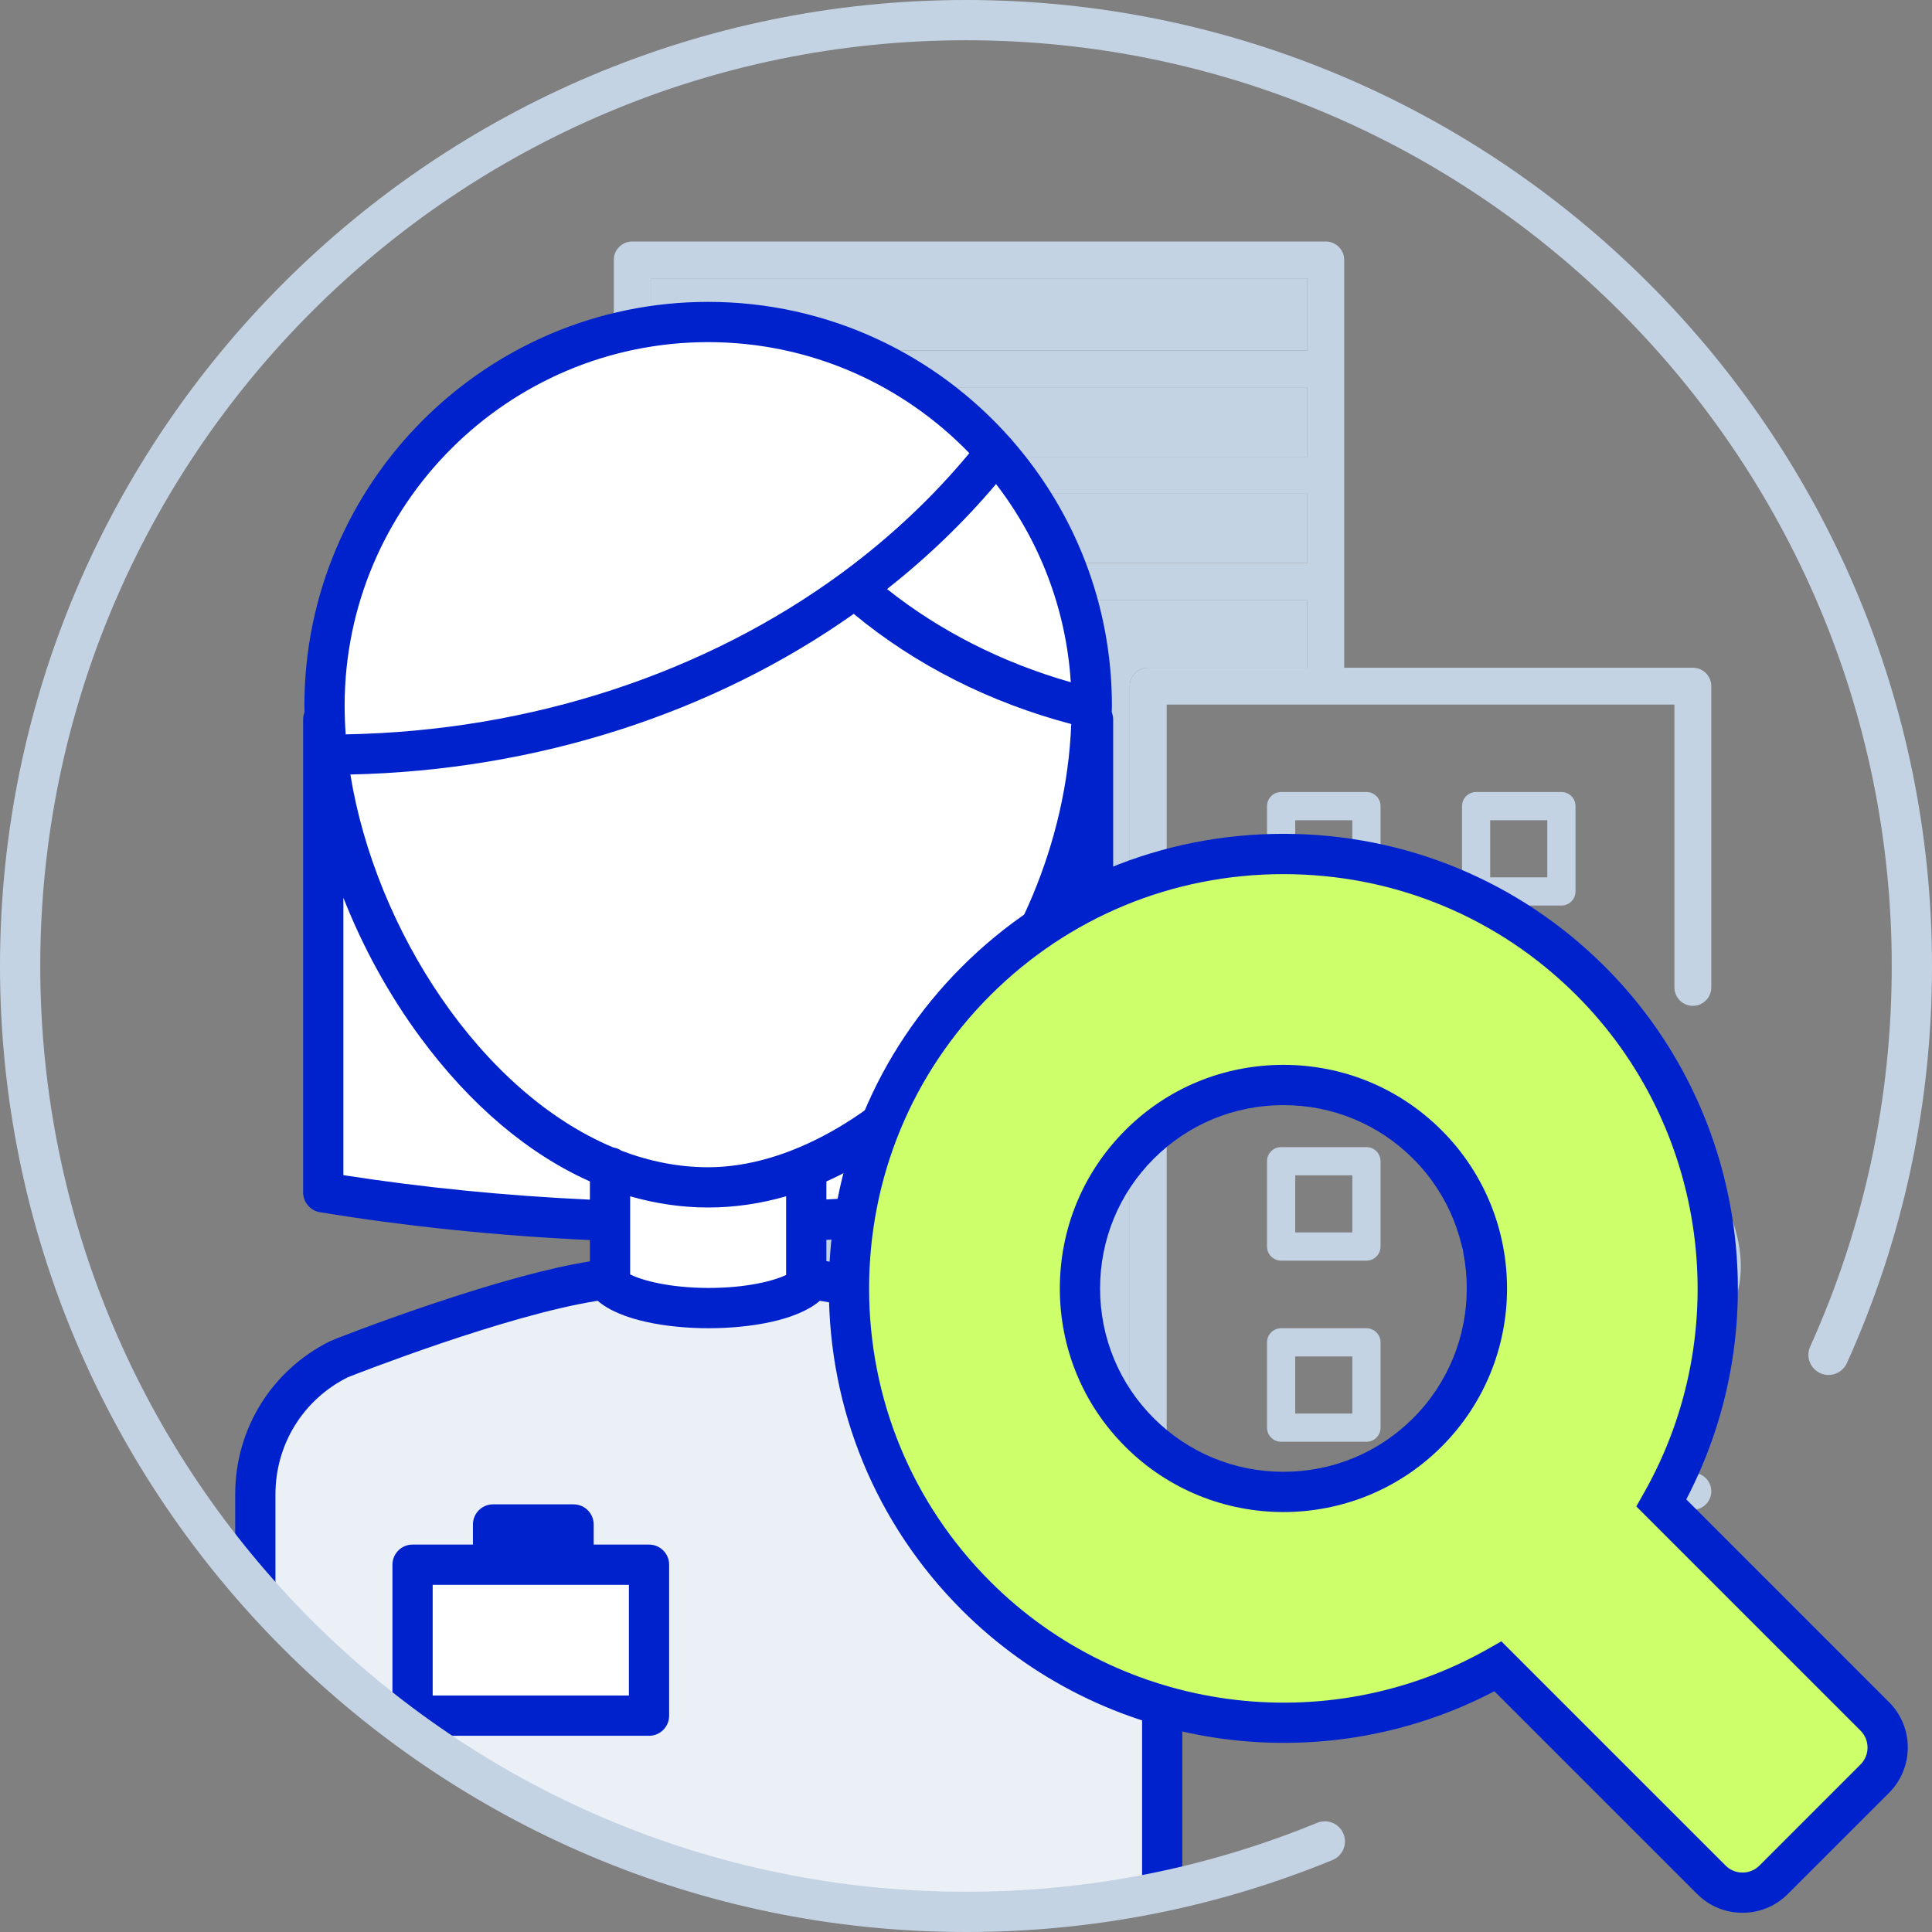 <svg width="128" height="128" viewBox="0 0 128 128" fill="none" xmlns="http://www.w3.org/2000/svg">
    <rect x="0" y="0" width="128" height="128" fill="#808080" stroke="none"/>
    <g clip-path="url(#clip0_1_2531)">
        <path d="M86.615 23.22H55.243C54.569 23.22 54.021 23.768 54.021 24.442C54.021 25.116 54.569 25.663 55.243 25.663H86.615V30.263H62.287C61.612 30.263 61.066 30.811 61.066 31.484C61.066 32.157 61.614 32.707 62.287 32.707H86.615V37.306H65.805C65.131 37.306 64.584 37.855 64.584 38.528C64.584 39.2 65.132 39.749 65.805 39.749H86.611V44.236H76.069C75.394 44.236 74.847 44.785 74.847 45.459V97.581H66.945V75.475C66.945 74.801 66.397 74.254 65.724 74.254H52.322C51.648 74.254 51.1 74.802 51.1 75.475V97.581H43.114V18.441H86.615V23.22Z" fill="#C4D3E4"/>
        <path d="M105.979 89.047L105.743 88.983C104.406 88.617 103.383 87.981 102.618 87.037C101.461 85.608 101.223 83.996 101.851 81.809C102.642 79.091 104.295 76.585 107.056 73.92L107.188 73.792L107.318 73.921C109.888 76.477 111.511 78.89 112.424 81.516C112.904 82.882 113.01 83.99 112.757 85V85.002C112.237 87.059 110.936 88.316 108.661 88.956L108.423 89.024V82.722C108.423 82.047 107.875 81.5 107.202 81.5C106.528 81.5 105.981 82.047 105.981 82.722V89.047H105.979Z" fill="#C4D3E4"/>
        <path d="M53.547 76.701H64.5V97.584H53.547V76.701Z" fill="#C4D3E4"/>
        <path d="M85.813 65.885H89.595V69.667H85.813V65.885Z" fill="#C4D3E4"/>
        <path d="M41.021 16.361C41.253 16.127 41.562 16 41.891 16H87.836C88.51 16 89.057 16.548 89.057 17.221V44.239H112.157C112.832 44.239 113.378 44.788 113.378 45.462V65.417C113.378 66.092 112.83 66.64 112.157 66.64C111.484 66.64 110.936 66.092 110.936 65.417V46.681H77.298V97.579H105.983V91.454H105.665C105.564 91.454 105.466 91.441 105.368 91.416C103.431 90.942 101.867 89.986 100.72 88.576C99.047 86.513 98.651 84.076 99.507 81.128C100.443 77.897 102.386 74.966 105.62 71.907L106.412 71.207C106.889 70.793 107.593 70.803 108.049 71.228C111.461 74.4 113.586 77.412 114.734 80.71C115.371 82.529 115.499 84.129 115.124 85.601C114.359 88.625 112.202 90.593 108.713 91.449L108.429 91.444V97.579H112.156C112.83 97.579 113.377 98.128 113.377 98.802C113.377 99.476 112.829 100.025 112.156 100.025H41.888C41.214 100.025 40.667 99.476 40.667 98.802V17.218C40.667 16.895 40.791 16.59 41.021 16.361ZM107.201 81.502C107.875 81.502 108.422 82.049 108.422 82.723V89.025L108.66 88.958C110.935 88.317 112.237 87.061 112.756 85.003L112.757 85.002C113.01 83.992 112.903 82.884 112.423 81.517C111.51 78.891 109.887 76.478 107.317 73.923L107.187 73.794L107.055 73.921C104.294 76.586 102.641 79.093 101.85 81.811C101.222 83.998 101.46 85.609 102.617 87.039C103.382 87.981 104.405 88.618 105.742 88.984L105.978 89.049V82.725C105.98 82.049 106.528 81.502 107.201 81.502ZM53.547 97.584H64.5V76.701H53.547V97.584ZM43.112 97.584H51.098V75.478C51.098 74.804 51.647 74.257 52.321 74.257H65.722C66.397 74.257 66.944 74.805 66.944 75.478V97.584H74.846V45.462C74.846 44.788 75.394 44.239 76.067 44.239H86.609V39.752H65.803C65.129 39.752 64.582 39.203 64.582 38.531C64.582 37.858 65.131 37.309 65.803 37.309H86.615V32.71H62.287C61.612 32.71 61.065 32.161 61.065 31.487C61.065 30.813 61.614 30.266 62.287 30.266H86.615V25.666H55.243C54.569 25.666 54.021 25.118 54.021 24.445C54.021 23.772 54.569 23.223 55.243 23.223H86.615V18.447H43.112V97.584Z" fill="#C4D3E4"/>
        <path d="M103.448 59.994H97.796C97.28 59.994 96.862 59.576 96.862 59.059V53.408C96.862 52.892 97.28 52.473 97.796 52.473H103.448C103.964 52.473 104.382 52.892 104.382 53.408V59.059C104.382 59.576 103.964 59.994 103.448 59.994ZM102.512 54.342H98.729V58.125H102.512V54.342Z" fill="#C4D3E4"/>
        <path d="M103.448 71.52H97.796C97.28 71.52 96.862 71.102 96.862 70.586V64.934C96.862 64.418 97.28 64 97.796 64H103.448C103.964 64 104.382 64.418 104.382 64.934V70.586C104.382 71.102 103.964 71.52 103.448 71.52ZM102.512 65.869H98.729V69.651H102.512V65.869Z" fill="#C4D3E4"/>
        <path d="M103.448 83.52H97.796C97.28 83.52 96.862 83.102 96.862 82.586V76.934C96.862 76.418 97.28 76 97.796 76H103.448C103.964 76 104.382 76.418 104.382 76.934V82.586C104.382 83.102 103.964 83.52 103.448 83.52ZM102.512 77.869H98.729V81.651H102.512V77.869Z" fill="#C4D3E4"/>
        <path d="M103.448 95.52H97.796C97.28 95.52 96.862 95.102 96.862 94.586V88.934C96.862 88.418 97.28 88 97.796 88H103.448C103.964 88 104.382 88.418 104.382 88.934V94.586C104.382 95.102 103.964 95.52 103.448 95.52ZM102.512 89.869H98.729V93.651H102.512V89.869Z" fill="#C4D3E4"/>
        <path d="M91.466 70.602C91.466 71.118 91.047 71.536 90.531 71.536H84.879C84.363 71.536 83.945 71.118 83.945 70.602V64.95C83.945 64.434 84.363 64.016 84.879 64.016H90.531C91.047 64.016 91.466 64.434 91.466 64.95V70.602ZM89.595 65.885H85.813V69.667H89.595V65.885Z" fill="#C4D3E4"/>
        <path d="M90.53 59.994H84.879C84.362 59.994 83.944 59.576 83.944 59.059V53.408C83.944 52.892 84.362 52.473 84.879 52.473H90.53C91.046 52.473 91.465 52.892 91.465 53.408V59.059C91.466 59.576 91.048 59.994 90.53 59.994ZM89.596 54.342H85.813V58.125H89.596V54.342Z" fill="#C4D3E4"/>
        <path d="M90.53 71.52H84.879C84.362 71.52 83.944 71.102 83.944 70.586V64.934C83.944 64.418 84.362 64 84.879 64H90.53C91.046 64 91.465 64.418 91.465 64.934V70.586C91.466 71.102 91.048 71.52 90.53 71.52ZM89.596 65.869H85.813V69.651H89.596V65.869Z" fill="#C4D3E4"/>
        <path d="M90.53 83.52H84.879C84.362 83.52 83.944 83.102 83.944 82.586V76.934C83.944 76.418 84.362 76 84.879 76H90.53C91.046 76 91.465 76.418 91.465 76.934V82.586C91.466 83.102 91.048 83.52 90.53 83.52ZM89.596 77.869H85.813V81.651H89.596V77.869Z" fill="#C4D3E4"/>
        <path d="M90.53 95.52H84.879C84.362 95.52 83.944 95.102 83.944 94.586V88.934C83.944 88.418 84.362 88 84.879 88H90.53C91.046 88 91.465 88.418 91.465 88.934V94.586C91.466 95.102 91.048 95.52 90.53 95.52ZM89.596 89.869H85.813V93.651H89.596V89.869Z" fill="#C4D3E4"/>
        <path d="M71.51 89.7C71.517 89.693 60.143 85.197 53.877 84.423C53.787 84.583 53.643 84.74 53.46 84.887L53.49 80.533C60.103 80.267 66.473 79.607 72.497 78.607V47.333L72.39 47.523C72.407 47.153 72.413 46.783 72.413 46.417C72.413 32.38 61.033 21 46.997 21C32.96 21 21.58 32.38 21.58 46.417C21.58 46.783 21.59 47.153 21.603 47.523L21.497 47.333V78.663C27.46 79.64 33.763 80.28 40.3 80.537L40.49 80.667L40.46 84.747C40.353 84.643 40.263 84.533 40.203 84.423C33.937 85.197 22.56 89.693 22.57 89.7C19.27 91.333 17 94.733 17 98.667V105.017C28.48 118.083 45.317 126.333 64.08 126.333C68.537 126.333 72.887 125.863 77.08 124.98V98.667C77.08 94.733 74.81 91.333 71.51 89.7Z" fill="white"/>
        <path d="M39.125 85C21.214 88.073 17 91.761 17 98.317V106C17 107.5 29.75 117 39.125 121.5C48.5 126 62 127 62 127L76 126V99.341C76 90.327 68.625 89.098 53.875 85C47.554 89.098 39.125 85 39.125 85Z" fill="#EBF0F6"/>
        <rect x="28" y="104" width="15" height="9" fill="white"/>
        <path d="M38 101H32.667V103.667H38V101Z" fill="#0022CD"/>
        <path d="M43 102.333H39.333V101C39.333 100.263 38.736 99.667 38 99.667H32.666C31.93 99.667 31.333 100.263 31.333 101V102.333H27.333C26.596 102.333 26 102.93 26 103.667V113.667C26 114.403 26.596 115 27.333 115H43C43.736 115 44.333 114.403 44.333 113.667V103.667C44.333 102.93 43.736 102.333 43 102.333ZM41.666 112.333H28.666V105H41.666V112.333Z" fill="#0022CD"/>
        <path d="M73.667 46.75C73.667 40.033 71.173 33.893 67.07 29.19C67.023 29.123 66.97 29.063 66.91 29.007C62.01 23.487 54.863 20 46.917 20C32.167 20 20.167 32 20.167 46.75C20.167 46.893 20.177 47.04 20.177 47.183C20.117 47.333 20.083 47.497 20.083 47.667V78.997C20.083 79.65 20.557 80.207 21.2 80.313C26.973 81.257 32.983 81.873 39.083 82.157V83.567C36.457 83.987 32.917 84.947 28.53 86.423C26.627 87.063 24.96 87.673 23.897 88.07C23.307 88.29 22.833 88.47 22.507 88.597C22.27 88.687 22.07 88.767 21.9 88.853L21.897 88.843C18.003 90.767 15.583 94.66 15.583 99V104.743C15.583 105.48 16.18 106.077 16.917 106.077C17.653 106.077 18.25 105.48 18.25 104.743V99C18.25 95.697 20.083 92.73 23.037 91.25C23.65 91.007 33.577 87.12 39.597 86.18C41.12 87.5 44.253 87.997 46.96 88C49.663 87.993 52.793 87.5 54.317 86.18C60.5 87.147 70.807 91.22 70.907 91.263L71.43 90.037L72.713 89.68C72.533 89.03 72.133 88.877 71.41 88.597C71.083 88.47 70.61 88.29 70.02 88.07C68.957 87.673 67.287 87.063 65.387 86.423C60.953 84.93 57.383 83.967 54.75 83.553V82.143C60.857 81.85 66.867 81.22 72.637 80.263C73.28 80.157 73.75 79.6 73.75 78.947V47.667C73.75 47.497 73.713 47.333 73.657 47.183C73.657 47.04 73.667 46.893 73.667 46.75ZM46.917 77.333C44.95 77.333 43.027 76.943 41.177 76.24C41.017 76.127 40.83 76.053 40.627 76.02C31.86 72.357 24.883 61.6 23.213 51.313C35.58 51.047 47.277 47.233 56.563 40.67C60.63 44.043 65.573 46.547 70.973 47.97C70.34 63.913 57.487 77.333 46.917 77.333ZM70.943 45.2C66.413 43.91 62.257 41.803 58.77 39.027C61.417 36.94 63.84 34.617 65.99 32.07C68.83 35.753 70.63 40.277 70.943 45.2ZM46.917 22.667C53.703 22.667 59.84 25.493 64.22 30.023C61.79 32.957 58.98 35.587 55.867 37.89C55.847 37.903 55.827 37.917 55.81 37.933C46.777 44.583 35.187 48.437 22.903 48.653C22.857 48.013 22.833 47.38 22.833 46.75C22.833 33.47 33.637 22.667 46.917 22.667ZM22.75 77.857V59.48C24.037 62.75 25.77 65.92 27.873 68.763C31.173 73.227 35.007 76.453 39.083 78.273V79.48C33.523 79.223 28.037 78.68 22.75 77.857ZM41.75 84.433V79.257C43.45 79.747 45.177 80 46.917 80C48.657 80 50.383 79.747 52.083 79.257V80.85C52.083 80.873 52.077 80.897 52.08 80.92C52.08 80.93 52.083 80.94 52.083 80.95V84.47C51.227 84.873 49.46 85.327 46.96 85.33C44.367 85.327 42.567 84.84 41.75 84.433ZM71.083 77.807C65.8 78.64 60.317 79.197 54.75 79.467V78.273C58.827 76.453 62.663 73.227 65.96 68.763C68.063 65.917 69.797 62.75 71.083 59.48V77.807Z" fill="#0022CD"/>
        <path d="M77 97.667C76.263 97.667 75.666 98.263 75.666 99V124.647C75.666 125.383 76.263 125.98 77 125.98C77.737 125.98 78.333 125.383 78.333 124.647V99C78.333 98.263 77.737 97.667 77 97.667Z" fill="#0022CD"/>
        <path d="M105.393 65C94.167 53.773 75.897 53.773 64.667 65C53.437 76.227 53.44 94.497 64.667 105.727C74.02 115.08 88.257 116.633 99.243 110.403L113.383 124.543C114.517 125.677 116.373 125.677 117.507 124.543L124.21 117.84C125.343 116.707 125.343 114.85 124.21 113.717L110.07 99.577C116.3 88.59 114.747 74.353 105.393 65ZM94.567 94.9C89.307 100.16 80.75 100.16 75.493 94.9C70.233 89.64 70.233 81.083 75.493 75.827C80.753 70.57 89.31 70.567 94.567 75.827C99.827 81.083 99.827 89.64 94.567 94.9Z" fill="#CCFF69"/>
        <path d="M115.443 126.727C114.357 126.727 113.267 126.313 112.44 125.483L99.007 112.05C87.4 118.123 73.033 115.977 63.723 106.667C58.04 100.983 54.913 93.417 54.913 85.36C54.913 77.303 58.043 69.737 63.723 64.053C69.407 58.37 76.973 55.243 85.03 55.243C93.087 55.243 100.653 58.373 106.337 64.053C115.643 73.36 117.79 87.73 111.72 99.337L125.153 112.77C126.81 114.427 126.81 117.123 125.153 118.78L118.45 125.48C117.623 126.313 116.533 126.727 115.443 126.727ZM99.47 108.743L114.327 123.6C114.943 124.217 115.95 124.217 116.567 123.6L123.267 116.9C123.883 116.283 123.883 115.277 123.267 114.66L108.41 99.803L108.91 98.92C114.987 88.207 113.153 74.647 104.45 65.943C99.27 60.763 92.373 57.913 85.03 57.913C77.687 57.913 70.79 60.767 65.61 65.943C60.43 71.123 57.58 78.02 57.58 85.363C57.58 92.707 60.433 99.603 65.61 104.783C74.313 113.487 87.873 115.32 98.587 109.243L99.47 108.743ZM85.03 100.177C81.233 100.177 77.44 98.733 74.55 95.843C71.753 93.047 70.217 89.327 70.217 85.363C70.217 81.4 71.757 77.68 74.55 74.883C77.343 72.087 81.067 70.55 85.03 70.55C88.993 70.55 92.713 72.09 95.51 74.883C101.29 80.663 101.29 90.063 95.51 95.843C92.62 98.733 88.823 100.177 85.03 100.177ZM85.03 73.217C81.78 73.217 78.727 74.48 76.437 76.77C74.147 79.063 72.883 82.113 72.883 85.363C72.883 88.613 74.147 91.667 76.437 93.957C78.73 96.247 81.78 97.51 85.03 97.51C88.28 97.51 91.333 96.247 93.623 93.957C98.363 89.217 98.363 81.507 93.623 76.767C91.333 74.477 88.28 73.217 85.03 73.217Z" fill="#0022CD"/>
        <path d="M64 128C28.71 128 0 99.29 0 64C0 28.71 28.71 0 64 0C99.29 0 128 28.71 128 64C128 73.17 126.103 82.02 122.36 90.31C122.057 90.98 121.267 91.28 120.597 90.977C119.927 90.673 119.627 89.883 119.93 89.213C123.513 81.27 125.333 72.787 125.333 64C125.333 30.18 97.82 2.667 64 2.667C30.18 2.667 2.667 30.18 2.667 64C2.667 97.82 30.18 125.333 64 125.333C72.053 125.333 79.88 123.797 87.267 120.767C87.95 120.487 88.727 120.813 89.007 121.493C89.287 122.173 88.96 122.953 88.28 123.233C80.57 126.397 72.403 128 64 128Z" fill="#C4D3E4"/>
    </g>
    <defs>
        <clipPath id="clip0_1_2531">
            <rect width="128" height="128" fill="white"/>
        </clipPath>
    </defs>
</svg>
